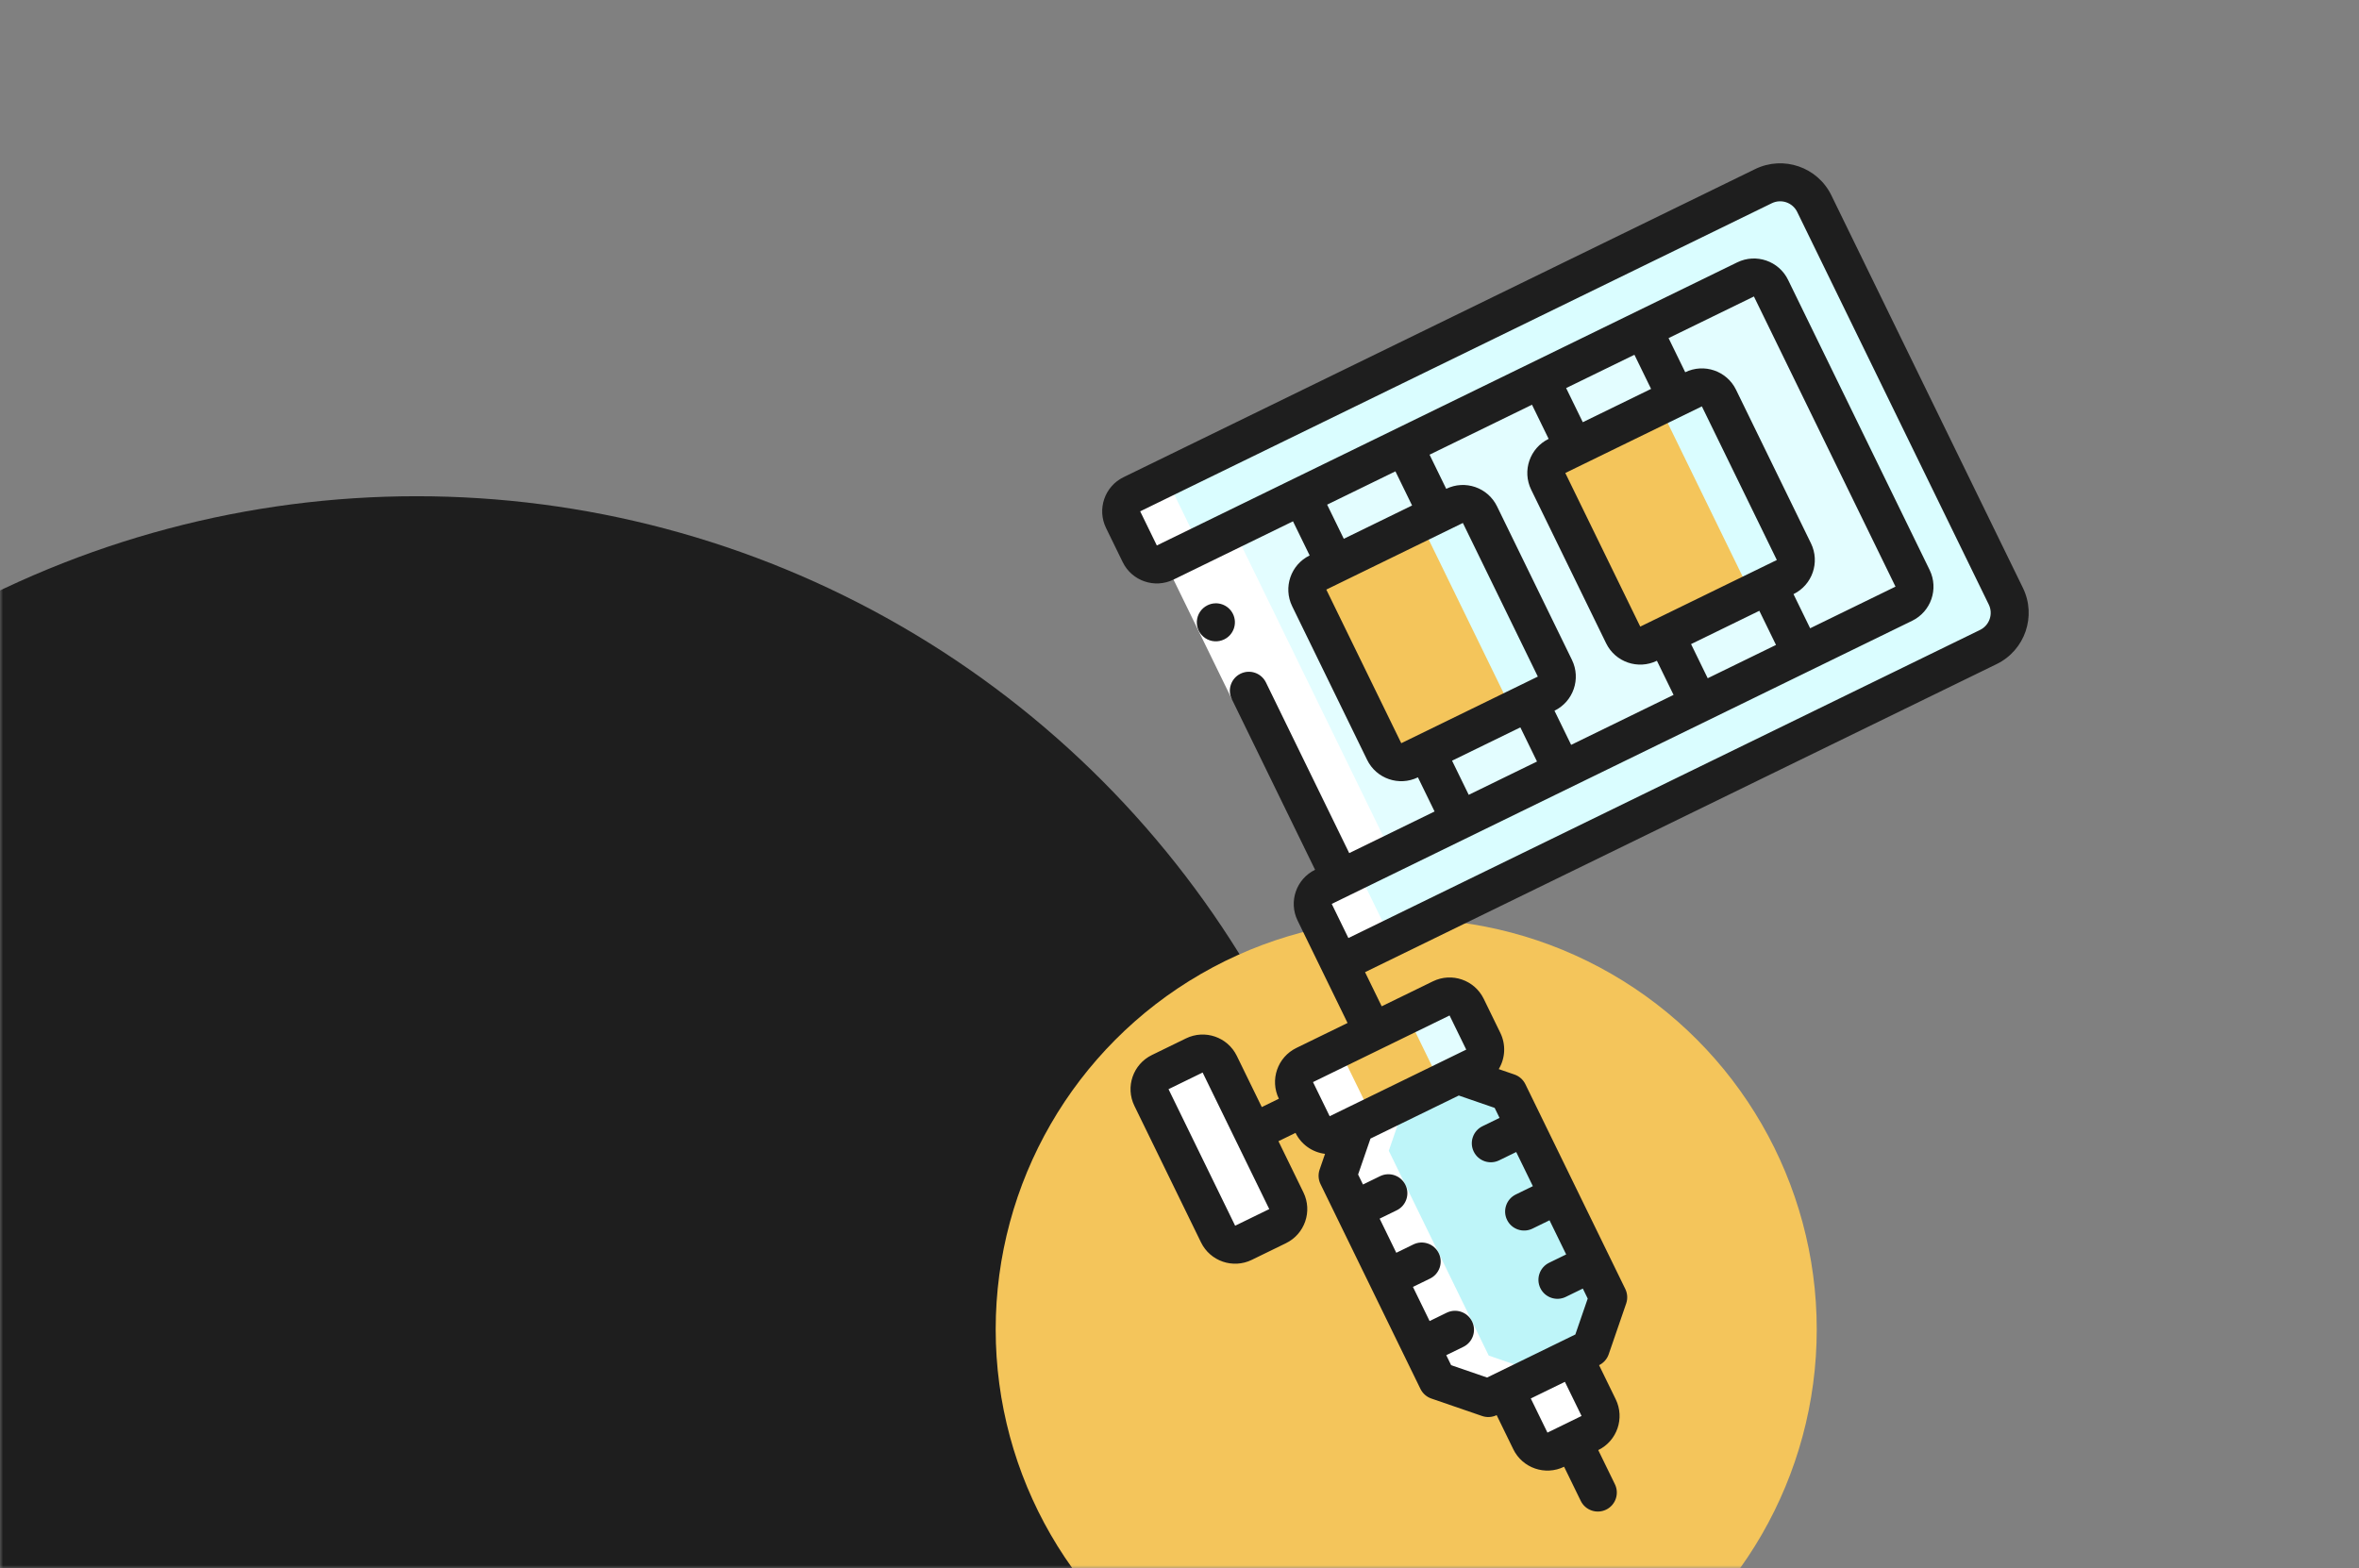 <svg xmlns="http://www.w3.org/2000/svg" width="385" height="256" fill="none" viewBox="0 0 385 256">
    <rect x="0" y="0" width="385" height="256" fill="#808080" stroke="none"/>
    <mask id="kb6jspdeia" width="348" height="256" x="0" y="0" maskUnits="userSpaceOnUse">
        <path fill="#FFFBFB" d="M0 0H348V256H0z"/>
    </mask>
    <g mask="url(#kb6jspdeia)">
        <circle cx="68" cy="239" r="158" fill="#1E1E1E"/>
        <circle cx="229.5" cy="217" r="67" fill="#F4C55B"/>
    </g>
    <g clip-path="url(#clip0)">
        <path fill="#E3FDFF" d="M289.034 47.036L312.141 94.4c.751 1.539.112 3.394-1.427 4.145L218.772 143.4l-25.825-52.936 91.942-44.855c1.538-.75 3.394-.112 4.145 1.427z"/>
        <path fill="#BEF5F9" d="M262.471 211.762l-2.854 8.29-16.716 8.156-8.291-2.854-16.311-33.433 2.854-8.291 16.717-8.156 8.29 2.854 16.311 33.434z"/>
        <path fill="#F4C55B" d="M235.219 162.971l-22.289 10.874c-1.539.75-2.178 2.606-1.427 4.145l2.718 5.572c.751 1.539 2.607 2.178 4.146 1.427l22.289-10.874c1.538-.751 2.177-2.606 1.426-4.145l-2.718-5.572c-.751-1.539-2.607-2.178-4.145-1.427z"/>
        <path fill="#E3FDFF" d="M235.219 162.971l-8.359 4.077c1.539-.75 3.395-.111 4.146 1.427l2.718 5.573c.751 1.538.112 3.394-1.427 4.145l8.359-4.078c1.538-.75 2.177-2.606 1.427-4.145l-2.719-5.572c-.751-1.539-2.607-2.178-4.145-1.427z"/>
        <path fill="#CECECE" d="M194.921 172.283l-5.572 2.718c-1.539.751-2.177 2.607-1.427 4.145l10.874 22.289c.751 1.539 2.607 2.178 4.146 1.427l5.572-2.718c1.539-.751 2.177-2.607 1.427-4.146l-10.874-22.289c-.751-1.538-2.607-2.177-4.146-1.426zM245.687 226.849l11.144-5.437 4.078 8.358c.751 1.539.112 3.395-1.427 4.145l-5.572 2.719c-1.539.75-3.395.112-4.145-1.427l-4.078-8.358z"/>
        <path fill="#DAFDFF" d="M296.101 33.24l31.262 64.081c1.491 3.078.216 6.782-2.853 8.291l-103.087 50.292c-1.538.751-3.394.112-4.145-1.427l-2.719-5.572c-.75-1.539-.111-3.395 1.427-4.145l94.728-46.215c1.539-.75 2.178-2.606 1.427-4.145l-23.107-47.364c-.751-1.539-2.607-2.178-4.145-1.427l-94.728 46.214c-1.539.751-3.395.112-4.146-1.427l-2.718-5.572c-.751-1.538-.112-3.394 1.427-4.145L287.81 30.387c3.078-1.49 6.782-.216 8.291 2.853z"/>
        <path fill="#F4C55B" d="M237.389 82.58L215.1 93.452c-1.539.75-2.177 2.607-1.427 4.145l12.233 25.076c.751 1.538 2.607 2.177 4.146 1.426l22.289-10.874c1.538-.75 2.177-2.606 1.427-4.145l-12.234-25.075c-.75-1.539-2.606-2.177-4.145-1.427z"/>
        <path fill="#DAFDFF" d="M237.389 82.58l-8.358 4.077c1.538-.75 3.394-.112 4.145 1.427l12.233 25.075c.751 1.538.112 3.394-1.427 4.145l8.359-4.078c1.539-.75 2.177-2.606 1.427-4.145l-12.234-25.075c-.75-1.539-2.606-2.178-4.145-1.427z"/>
        <path fill="#F4C55B" d="M276.395 63.55l-22.289 10.874c-1.539.75-2.178 2.606-1.427 4.145l12.233 25.075c.751 1.539 2.607 2.178 4.146 1.427l22.289-10.874c1.538-.75 2.177-2.607 1.426-4.145L280.54 64.977c-.75-1.54-2.606-2.178-4.145-1.427z"/>
        <path fill="#DAFDFF" d="M276.395 63.55l-8.358 4.077c1.538-.75 3.394-.111 4.145 1.427l12.233 25.075c.751 1.539.112 3.395-1.427 4.146l8.359-4.078c1.538-.75 2.177-2.607 1.427-4.145L280.54 64.976c-.75-1.538-2.606-2.177-4.145-1.426z"/>
        <path fill="#E3FDFF" d="M212.45 80.95l16.716-8.156 5.437 11.144-16.716 8.156-5.437-11.145zM232.838 122.741l16.717-8.155 5.437 11.144-16.717 8.155-5.437-11.144zM251.455 61.92l16.717-8.156 5.437 11.145-16.717 8.155-5.437-11.144zM271.844 103.712l16.716-8.156 5.437 11.145-16.716 8.155-5.437-11.144z"/>
        <path fill="#fff" d="M202.941 202.862l5.572-2.718c.488-.254.898-.637 1.185-1.106-1.086-.068-2.055-.708-2.544-1.68l-10.874-22.289c-.465-.984-.373-2.141.242-3.04-.547-.062-1.1.025-1.601.254l-5.572 2.718c-1.539.751-2.178 2.607-1.427 4.146l10.874 22.288c.75 1.539 2.606 2.178 4.145 1.427zM221.423 155.904l8.358-4.078c-1.539.751-3.395.112-4.145-1.427l-2.719-5.572c-.75-1.538-.112-3.394 1.427-4.145l2.786-1.359-25.825-52.937-2.787 1.36c-1.538.75-3.394.112-4.145-1.427l-2.718-5.573c-.751-1.538-.112-3.394 1.426-4.145l-8.358 4.078c-1.539.75-2.177 2.606-1.427 4.145l2.719 5.573c.75 1.538 2.606 2.177 4.145 1.426l2.786-1.359 25.826 52.936-2.786 1.36c-1.539.75-2.178 2.606-1.427 4.145l2.718 5.572c.751 1.539 2.607 2.178 4.146 1.427zM214.221 183.562c.751 1.539 2.607 2.178 4.146 1.427l2.786-1.359-2.854 8.291 16.311 33.433 8.291 2.854 2.786-1.359 4.078 8.358c.75 1.539 2.606 2.177 4.145 1.427l5.572-2.719c.488-.254.898-.636 1.185-1.106-1.086-.068-2.055-.707-2.544-1.68l-4.078-8.358-2.786 1.359-8.291-2.854-16.311-33.433 2.854-8.291-2.786 1.359c-1.539.751-3.395.112-4.145-1.426l-2.719-5.573c-.751-1.538-.112-3.394 1.427-4.145l-8.358 4.078c-1.539.75-2.178 2.606-1.427 4.145l2.718 5.572z"/>
        <path fill="#fff" d="M190.163 91.822l5.572-2.719 10.874 22.289-5.572 2.719-10.874-22.289z"/>
        <path fill="#1E1E1E" d="M199.801 104.366c-.993.491-2.172.414-3.093-.2-.922-.615-1.445-1.675-1.373-2.78.071-1.105.727-2.088 1.72-2.579l.028-.013c1.539-.75 3.394-.112 4.145 1.427.751 1.538.112 3.394-1.427 4.145z"/>
        <path fill="#1E1E1E" d="M204.3 205.648l5.573-2.718c3.077-1.501 4.355-5.213 2.853-8.291l-4.077-8.358 2.786-1.359c.923 1.882 2.735 3.17 4.816 3.424l-.883 2.566c-.268.777-.216 1.629.145 2.368l16.31 33.433c.361.739 1 1.305 1.778 1.572l8.291 2.854c.777.267 1.629.215 2.368-.145l2.718 5.572c1.501 3.078 5.213 4.355 8.291 2.854l2.718 5.572c.751 1.539 2.607 2.178 4.146 1.427 1.538-.751 2.177-2.606 1.427-4.145l-2.719-5.572c3.077-1.502 4.355-5.214 2.854-8.291l-2.719-5.572c.739-.361 1.304-1 1.572-1.778l2.854-8.29c.267-.778.215-1.63-.145-2.369l-16.311-33.433c-.361-.739-1-1.304-1.777-1.571l-2.566-.884c1.081-1.796 1.181-4.017.265-5.903l-2.718-5.573c-1.502-3.077-5.214-4.355-8.291-2.853l-8.358 4.077-2.719-5.572 103.087-50.292c4.616-2.252 6.532-7.82 4.28-12.436l-31.262-64.08c-2.253-4.617-7.82-6.533-12.437-4.281L183.364 77.893c-3.077 1.501-4.355 5.213-2.854 8.29l2.719 5.573c1.501 3.077 5.213 4.355 8.291 2.853l19.502-9.514 2.719 5.572c-3.078 1.501-4.355 5.213-2.854 8.29l12.233 25.076c1.502 3.077 5.214 4.355 8.291 2.854l2.719 5.572-13.931 6.796-13.593-27.861c-.75-1.539-2.606-2.178-4.145-1.427-1.539.751-2.177 2.607-1.427 4.145l13.593 27.862c-3.078 1.501-4.355 5.213-2.854 8.29l8.155 16.717-8.358 4.078c-3.077 1.501-4.355 5.213-2.854 8.29l-2.786 1.36-4.078-8.359c-1.501-3.077-5.213-4.355-8.29-2.853l-5.573 2.718c-3.077 1.501-4.355 5.213-2.853 8.291l10.874 22.289c1.501 3.077 5.213 4.355 8.29 2.853zm12.295-123.272l11.144-5.437 2.719 5.573-11.145 5.437-2.718-5.573zm33.433-16.31l2.718 5.572c-3.077 1.501-4.355 5.213-2.853 8.29l12.233 25.075c1.501 3.078 5.213 4.356 8.291 2.854l2.718 5.572-16.717 8.156-2.718-5.572c3.077-1.502 4.355-5.214 2.854-8.291l-12.233-25.075c-1.502-3.078-5.214-4.355-8.291-2.854l-2.719-5.572 16.717-8.156zm36.22-17.67l23.107 47.363-13.931 6.796-2.718-5.572c3.077-1.501 4.355-5.213 2.853-8.29l-12.233-25.076c-1.501-3.077-5.213-4.355-8.291-2.853l-2.718-5.573 13.931-6.796zM258.251 75.85l19.503-9.515 12.233 25.075-22.289 10.874-12.233-25.075 2.786-1.36zm17.738 29.288l11.144-5.437 2.719 5.572-11.145 5.437-2.718-5.572zm-6.526-41.657l-11.144 5.437-2.719-5.572 11.145-5.437 2.718 5.572zM216.459 96.24l22.289-10.874 12.233 25.075-22.288 10.874-12.234-25.075zm20.524 27.929l11.145-5.437 2.718 5.572-11.144 5.437-2.719-5.572zm-19.638 23.378l94.728-46.215c3.078-1.5 4.355-5.213 2.854-8.29L291.82 45.677c-1.502-3.078-5.213-4.355-8.291-2.854l-94.728 46.214-2.718-5.572 103.086-50.292c1.539-.75 3.395-.112 4.145 1.427l31.263 64.08c.751 1.539.112 3.395-1.427 4.146l-103.086 50.292-2.719-5.572zm40.778 83.583l-5.573 2.719-2.718-5.572 5.572-2.719 2.719 5.572zm-1.021-13.299l-14.405 7.028-5.864-2.017-.797-1.632 2.787-1.359c1.538-.751 2.177-2.607 1.426-4.146-.75-1.539-2.606-2.177-4.145-1.427l-2.786 1.36-2.719-5.573 2.787-1.359c1.538-.751 2.177-2.607 1.426-4.145-.75-1.539-2.606-2.178-4.145-1.427l-2.786 1.359-2.718-5.572 2.786-1.359c1.538-.751 2.177-2.607 1.427-4.146-.751-1.538-2.607-2.177-4.146-1.427l-2.786 1.36-.796-1.633 2.02-5.863 14.41-7.03 5.858 2.019.797 1.633-2.786 1.359c-1.539.751-2.178 2.607-1.427 4.145.751 1.539 2.607 2.178 4.145 1.427l2.786-1.359 2.719 5.572-2.786 1.359c-1.539.751-2.178 2.607-1.427 4.146.751 1.539 2.607 2.177 4.145 1.427l2.786-1.36 2.719 5.573-2.786 1.359c-1.539.751-2.178 2.607-1.427 4.145.751 1.539 2.607 2.178 4.145 1.427l2.786-1.359.797 1.633-2.02 5.862zm-42.813-41.199l22.288-10.874 2.719 5.572-22.289 10.874-2.718-5.572zm-23.581 1.156l5.572-2.718 10.874 22.289-5.572 2.718-10.874-22.289z"/>
    </g>
    <defs>
        <clipPath id="clip0">
            <path fill="#fff" d="M0 0H186V186H0z" transform="rotate(-26.006 286.686 -243.969)"/>
        </clipPath>
    </defs>
</svg>
